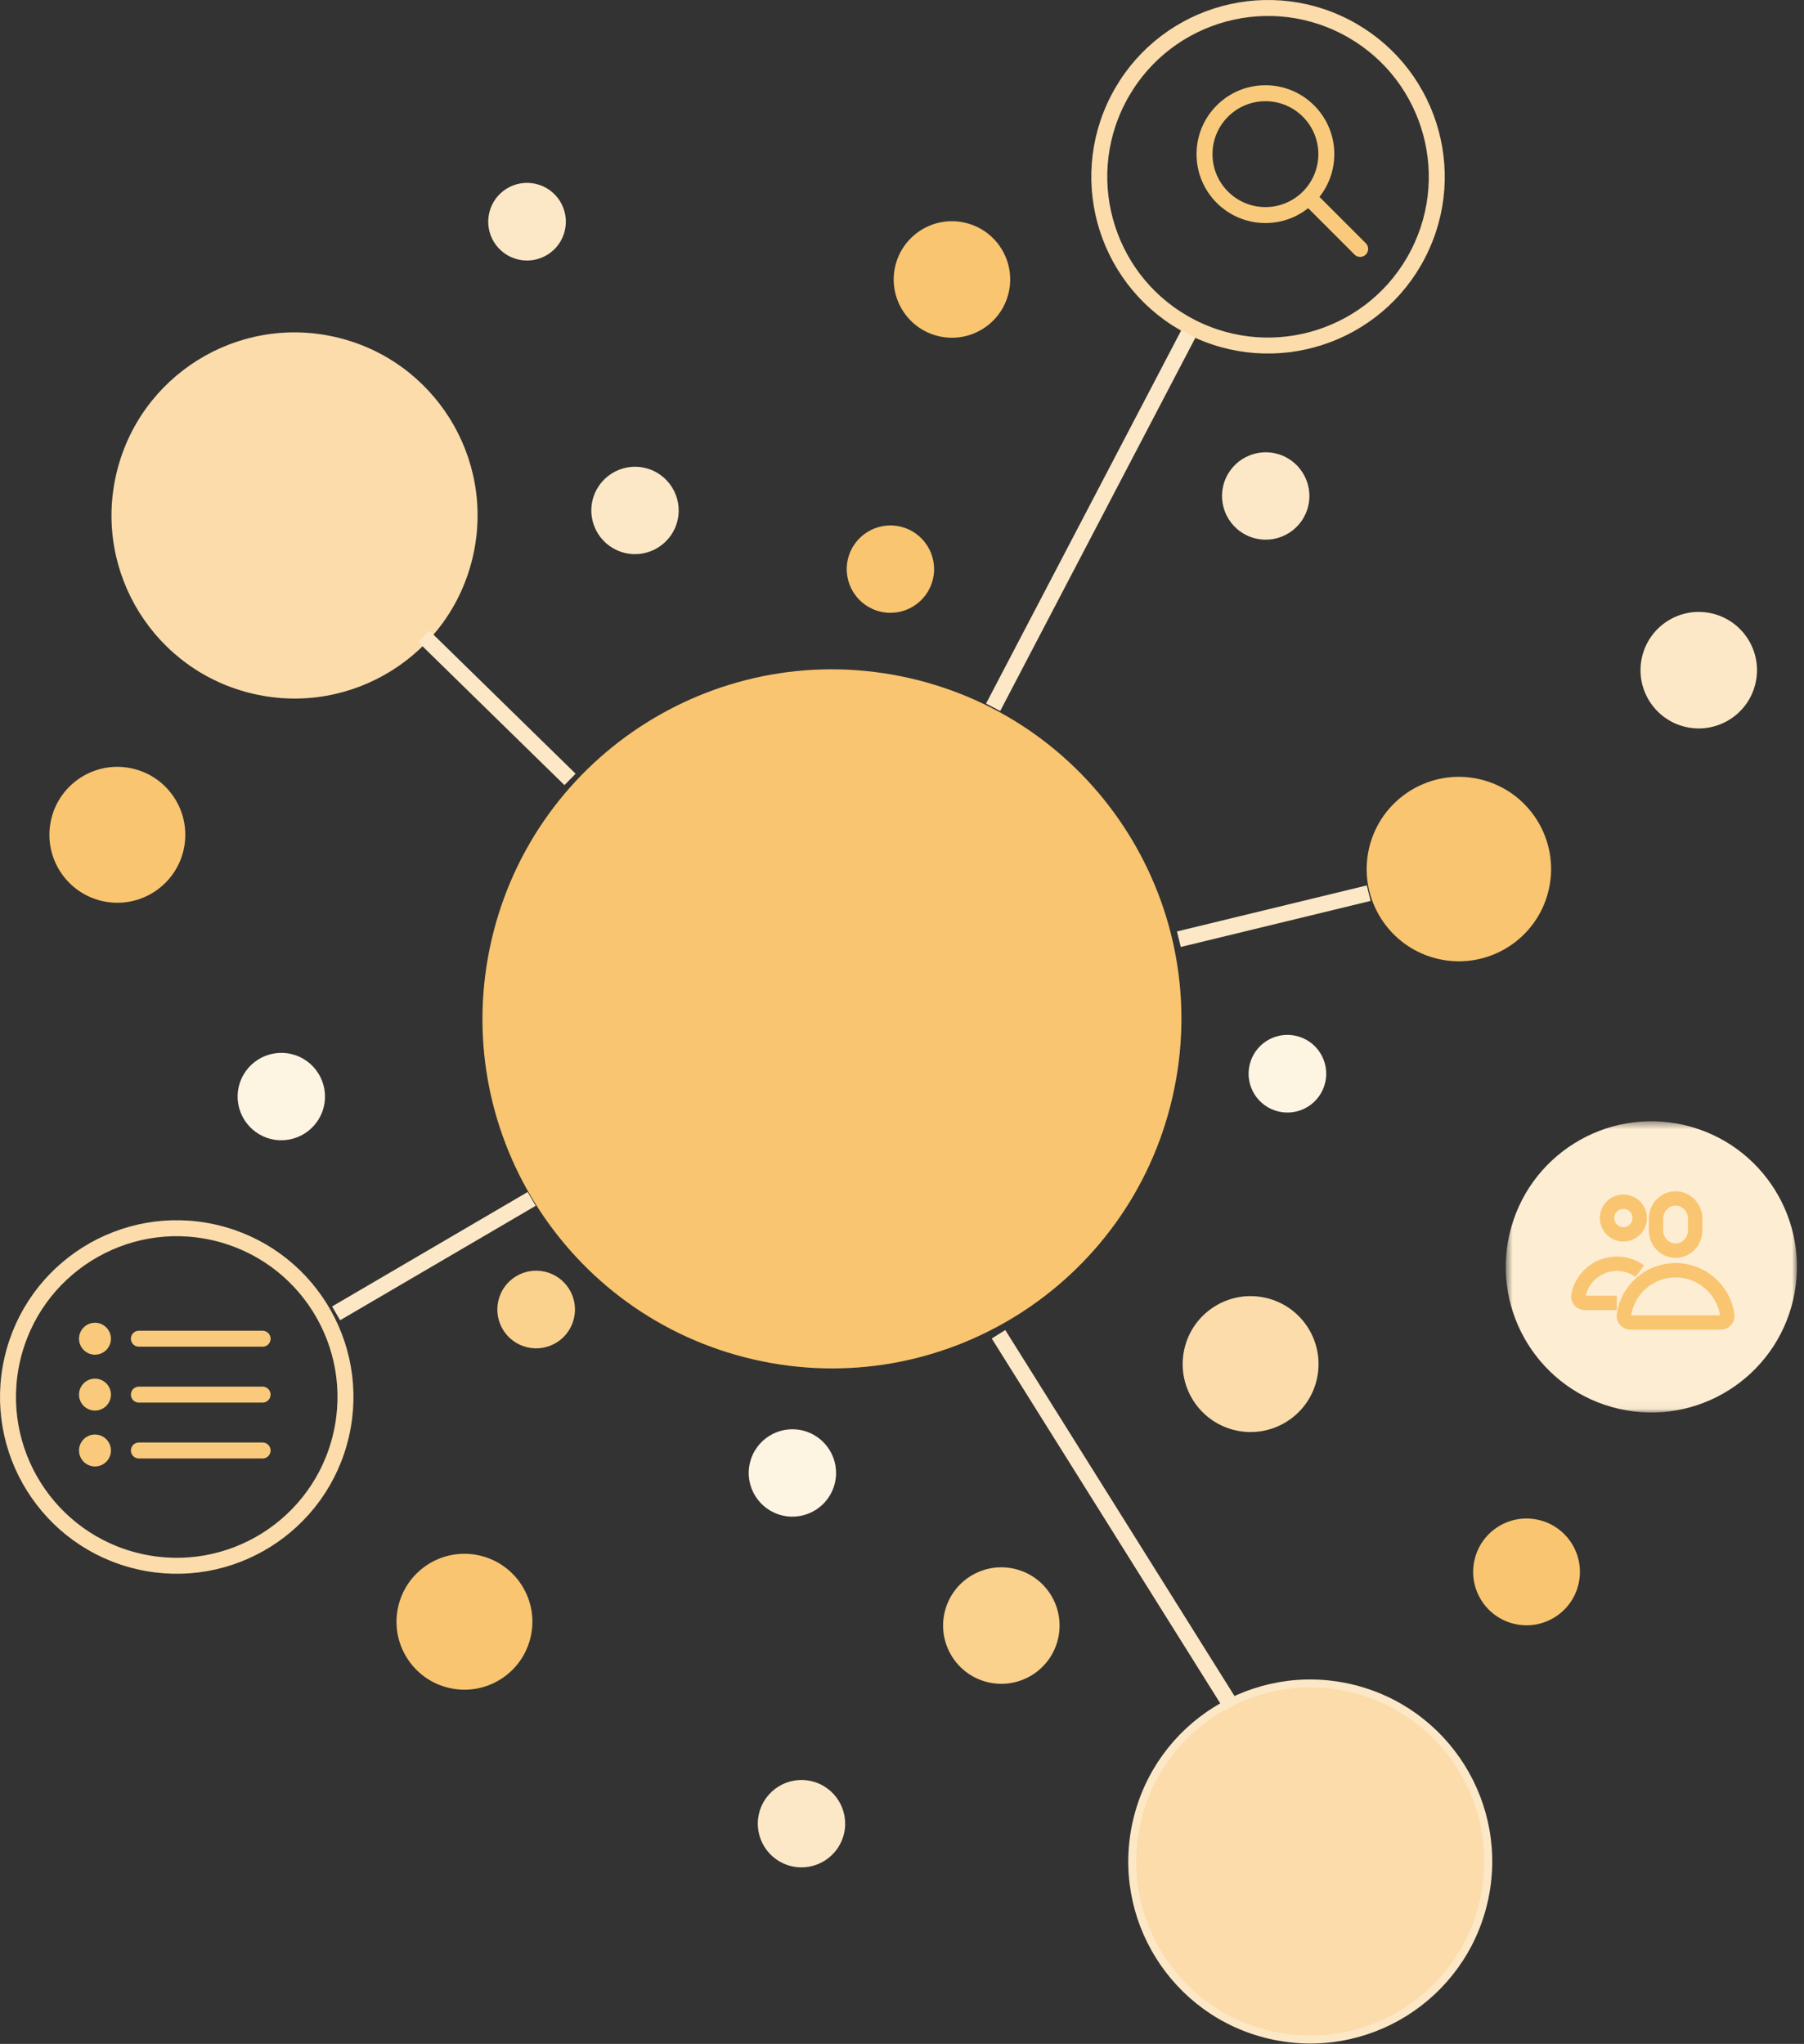 <svg xmlns="http://www.w3.org/2000/svg" xmlns:xlink="http://www.w3.org/1999/xlink" width="226" height="256" viewBox="0 0 226 256">
    <rect x="0" y="0" width="226" height="256" fill="#333333" stroke="none"/>
    <defs>
        <path id="prefix__a" d="M0.633 0.482L37.119 0.482 37.119 36.967 0.633 36.967z"/>
    </defs>
    <g fill="none" fill-rule="evenodd">
        <path fill="#FEF4E2" d="M103.601 184.715c-.676 2.945-3.612 4.785-6.558 4.108-2.945-.676-4.784-3.612-4.107-6.557.677-2.946 3.612-4.784 6.558-4.109 2.945.677 4.784 3.614 4.107 6.558" transform="translate(1 1)"/>
        <path fill="#FCE8C6" d="M104.741 228.643c-.677 2.945-3.613 4.784-6.559 4.108-2.945-.676-4.784-3.613-4.107-6.558.677-2.945 3.612-4.784 6.558-4.108 2.945.677 4.784 3.613 4.108 6.558" transform="translate(1 1)"/>
        <path fill="#FEF4E2" d="M39.575 137.571c-.677 2.946-3.613 4.785-6.558 4.108-2.945-.675-4.785-3.612-4.108-6.556.677-2.946 3.612-4.785 6.558-4.11 2.945.677 4.784 3.613 4.108 6.558" transform="translate(1 1)"/>
        <path fill="#FCE8C6" d="M83.884 64.16c-.677 2.945-3.612 4.784-6.558 4.107-2.945-.675-4.784-3.612-4.108-6.557.677-2.946 3.613-4.784 6.558-4.108 2.945.676 4.785 3.613 4.108 6.558" transform="translate(1 1)"/>
        <path fill="#F9C570" d="M115.88 71.51c-.676 2.945-3.611 4.784-6.557 4.107-2.945-.676-4.785-3.612-4.108-6.557.677-2.946 3.612-4.784 6.558-4.108 2.945.676 4.785 3.613 4.108 6.558" transform="translate(1 1)"/>
        <path fill="#FCE8C6" d="M162.898 62.348c-.677 2.945-3.612 4.784-6.558 4.107-2.945-.675-4.784-3.612-4.108-6.557.677-2.946 3.613-4.784 6.56-4.108 2.943.676 4.783 3.613 4.106 6.558" transform="translate(1 1)"/>
        <path fill="#FEF4E2" d="M165.023 134.572c-.602 2.618-3.21 4.254-5.829 3.651-2.618-.6-4.253-3.21-3.65-5.829.6-2.618 3.21-4.252 5.828-3.65 2.617.6 4.252 3.21 3.651 5.828" transform="translate(1 1)"/>
        <path fill="#FCE8C6" d="M69.765 27.857c-.602 2.617-3.21 4.252-5.829 3.65-2.618-.6-4.253-3.21-3.65-5.828.6-2.618 3.21-4.253 5.828-3.651 2.618.6 4.253 3.21 3.651 5.829" transform="translate(1 1)"/>
        <path fill="#FAD18D" d="M70.908 164.107c-.602 2.617-3.211 4.252-5.829 3.65-2.618-.6-4.253-3.21-3.651-5.828.6-2.618 3.21-4.253 5.829-3.651 2.617.6 4.253 3.21 3.651 5.829M131.555 204.236c-.9 3.928-4.816 6.38-8.743 5.478-3.928-.903-6.38-4.817-5.478-8.744.903-3.927 4.817-6.38 8.743-5.477 3.928.902 6.38 4.816 5.478 8.743" transform="translate(1 1)"/>
        <path stroke="#FBDCAA" stroke-width="2" d="M176.662 30.785c-5.326 10.387-18.064 14.49-28.452 9.162-10.387-5.327-14.49-18.065-9.162-28.452 5.327-10.387 18.065-14.489 28.452-9.162 10.387 5.326 14.489 18.064 9.162 28.452zM41.741 178.707c-2.613 11.378-13.955 18.481-25.332 15.87C5.032 191.962-2.072 180.62.541 169.243c2.613-11.377 13.955-18.48 25.332-15.868 11.377 2.613 18.48 13.954 15.868 25.331z" transform="translate(1 1)"/>
        <g transform="translate(1 1) translate(187 138.955)">
            <mask id="prefix__b" fill="#fff">
                <use xlink:href="#prefix__a"/>
            </mask>
            <path fill="#FDEDD3" d="M36.652 22.807c-2.255 9.817-12.04 15.948-21.858 13.693C4.976 34.245-1.155 24.459 1.1 14.641 3.355 4.824 13.142-1.306 22.96.949c9.817 2.254 15.947 12.041 13.692 21.858" mask="url(#prefix__b)"/>
        </g>
        <path fill="#FCE8C6" d="M218.926 84.573c-.902 3.928-4.817 6.38-8.744 5.479-3.927-.904-6.38-4.819-5.477-8.746.902-3.925 4.817-6.379 8.743-5.477 3.927.903 6.379 4.818 5.478 8.745" transform="translate(1 1)"/>
        <path fill="#F9C570" d="M125.368 35.637c-.902 3.927-4.817 6.379-8.744 5.478-3.927-.903-6.38-4.817-5.478-8.745.903-3.926 4.818-6.379 8.744-5.476 3.927.901 6.379 4.816 5.478 8.743" transform="translate(1 1)"/>
        <path fill="#FBDCAA" d="M163.968 171.758c-1.053 4.581-5.62 7.442-10.201 6.39-4.582-1.053-7.444-5.619-6.39-10.202 1.052-4.58 5.618-7.442 10.2-6.389 4.582 1.052 7.442 5.62 6.39 10.201" transform="translate(1 1)"/>
        <path fill="#F9C570" d="M65.48 204.03c-1.052 4.582-5.619 7.442-10.2 6.39-4.582-1.051-7.444-5.618-6.39-10.2 1.052-4.583 5.618-7.444 10.2-6.39 4.581 1.052 7.443 5.618 6.39 10.2M21.998 105.464c-1.053 4.581-5.62 7.442-10.201 6.39-4.581-1.053-7.443-5.619-6.39-10.202 1.052-4.58 5.619-7.442 10.2-6.389 4.582 1.052 7.443 5.62 6.39 10.201M196.758 197.38c-.826 3.6-4.415 5.847-8.015 5.02-3.6-.827-5.847-4.416-5.02-8.015.826-3.6 4.415-5.848 8.014-5.02 3.6.826 5.848 4.414 5.02 8.014" transform="translate(1 1)"/>
        <path fill="#FBDCAA" d="M58.245 68.697C55.41 81.037 43.107 88.745 30.765 85.91c-12.34-2.834-20.047-15.138-17.212-27.478C16.387 46.09 28.689 38.383 41.03 41.216c12.342 2.836 20.049 15.139 17.214 27.48M184.874 237.146c-2.757 12-14.72 19.495-26.721 16.738-12.001-2.756-19.494-14.718-16.738-26.72 2.757-12 14.72-19.495 26.72-16.738 12 2.756 19.495 14.72 16.739 26.72" transform="translate(1 1)"/>
        <path stroke="#FCE8C6" d="M184.874 237.146c-2.757 12-14.72 19.495-26.721 16.738-12.001-2.756-19.494-14.718-16.738-26.72 2.757-12 14.72-19.495 26.72-16.738 12 2.756 19.495 14.72 16.739 26.72z" transform="translate(1 1)"/>
        <path fill="#F9C570" d="M145.886 136.414c-5.411 23.562-28.9 38.275-52.462 32.864-23.562-5.412-38.275-28.9-32.864-52.462 5.412-23.562 28.9-38.275 52.462-32.863 23.562 5.411 38.276 28.9 32.864 52.461M193.023 110.438c-1.429 6.218-7.627 10.1-13.844 8.672-6.218-1.428-10.1-7.626-8.673-13.844 1.43-6.218 7.626-10.1 13.844-8.673 6.218 1.429 10.101 7.627 8.673 13.845" transform="translate(1 1)"/>
        <path stroke="#FCE8C6" stroke-width="2" d="M123.416 87.588L147.884 40.809M52.074 78.687L70.411 96.623M41.105 163.499L65.606 149.165M153.304 212.752L124.091 166.119M146.685 116.637L170.466 110.87" transform="translate(1 1)"/>
        <path stroke="#F9CA7B" stroke-linecap="round" stroke-linejoin="round" stroke-width="2" d="M16.398 166.676L31.898 166.676" transform="translate(1 1)"/>
        <path fill="#F9CA7B" d="M12.898 166.676c0 1.104-.896 2-2 2s-2-.896-2-2 .896-2 2-2 2 .896 2 2" transform="translate(1 1)"/>
        <path stroke="#F9CA7B" stroke-linecap="round" stroke-linejoin="round" stroke-width="2" d="M16.398 173.676L31.898 173.676" transform="translate(1 1)"/>
        <path fill="#F9CA7B" d="M12.898 173.676c0 1.104-.896 2-2 2s-2-.896-2-2 .896-2 2-2 2 .896 2 2" transform="translate(1 1)"/>
        <path stroke="#F9CA7B" stroke-linecap="round" stroke-linejoin="round" stroke-width="2" d="M16.398 180.676L31.898 180.676" transform="translate(1 1)"/>
        <path fill="#F9CA7B" d="M12.898 180.676c0 1.104-.896 2-2 2s-2-.896-2-2 .896-2 2-2 2 .896 2 2" transform="translate(1 1)"/>
        <path stroke="#F9CA7B" stroke-linecap="round" stroke-linejoin="round" stroke-width="2" d="M165.159 18.307c0 4.214-3.416 7.63-7.63 7.63-4.215 0-7.631-3.416-7.631-7.63 0-4.215 3.416-7.631 7.631-7.631 4.214 0 7.63 3.416 7.63 7.63zM169.398 30.176L162.92 23.698" transform="translate(1 1)"/>
        <path stroke="#F9C570" stroke-width="1.8" d="M211.367 153.104c0 1.405-1.099 2.544-2.453 2.544-1.356 0-2.453-1.14-2.453-2.544v-1.454c0-1.404 1.097-2.544 2.453-2.544 1.354 0 2.453 1.14 2.453 2.544v1.454zM204.416 151.559c0 1.129-.915 2.045-2.044 2.045-1.13 0-2.045-.916-2.045-2.045 0-1.13.916-2.044 2.045-2.044s2.044.915 2.044 2.044zM204.43 158.216c-.809-.588-1.8-.933-2.876-.933-2.389 0-4.375 1.71-4.817 3.966-.098.491.311.941.81.941h4.007M208.914 158.1h0c-3.298 0-6.025 2.44-6.477 5.613-.07.49.322.93.817.93h11.32c.495 0 .886-.44.817-.93-.452-3.173-3.18-5.612-6.477-5.612z" transform="translate(1 1)"/>
    </g>
</svg>
